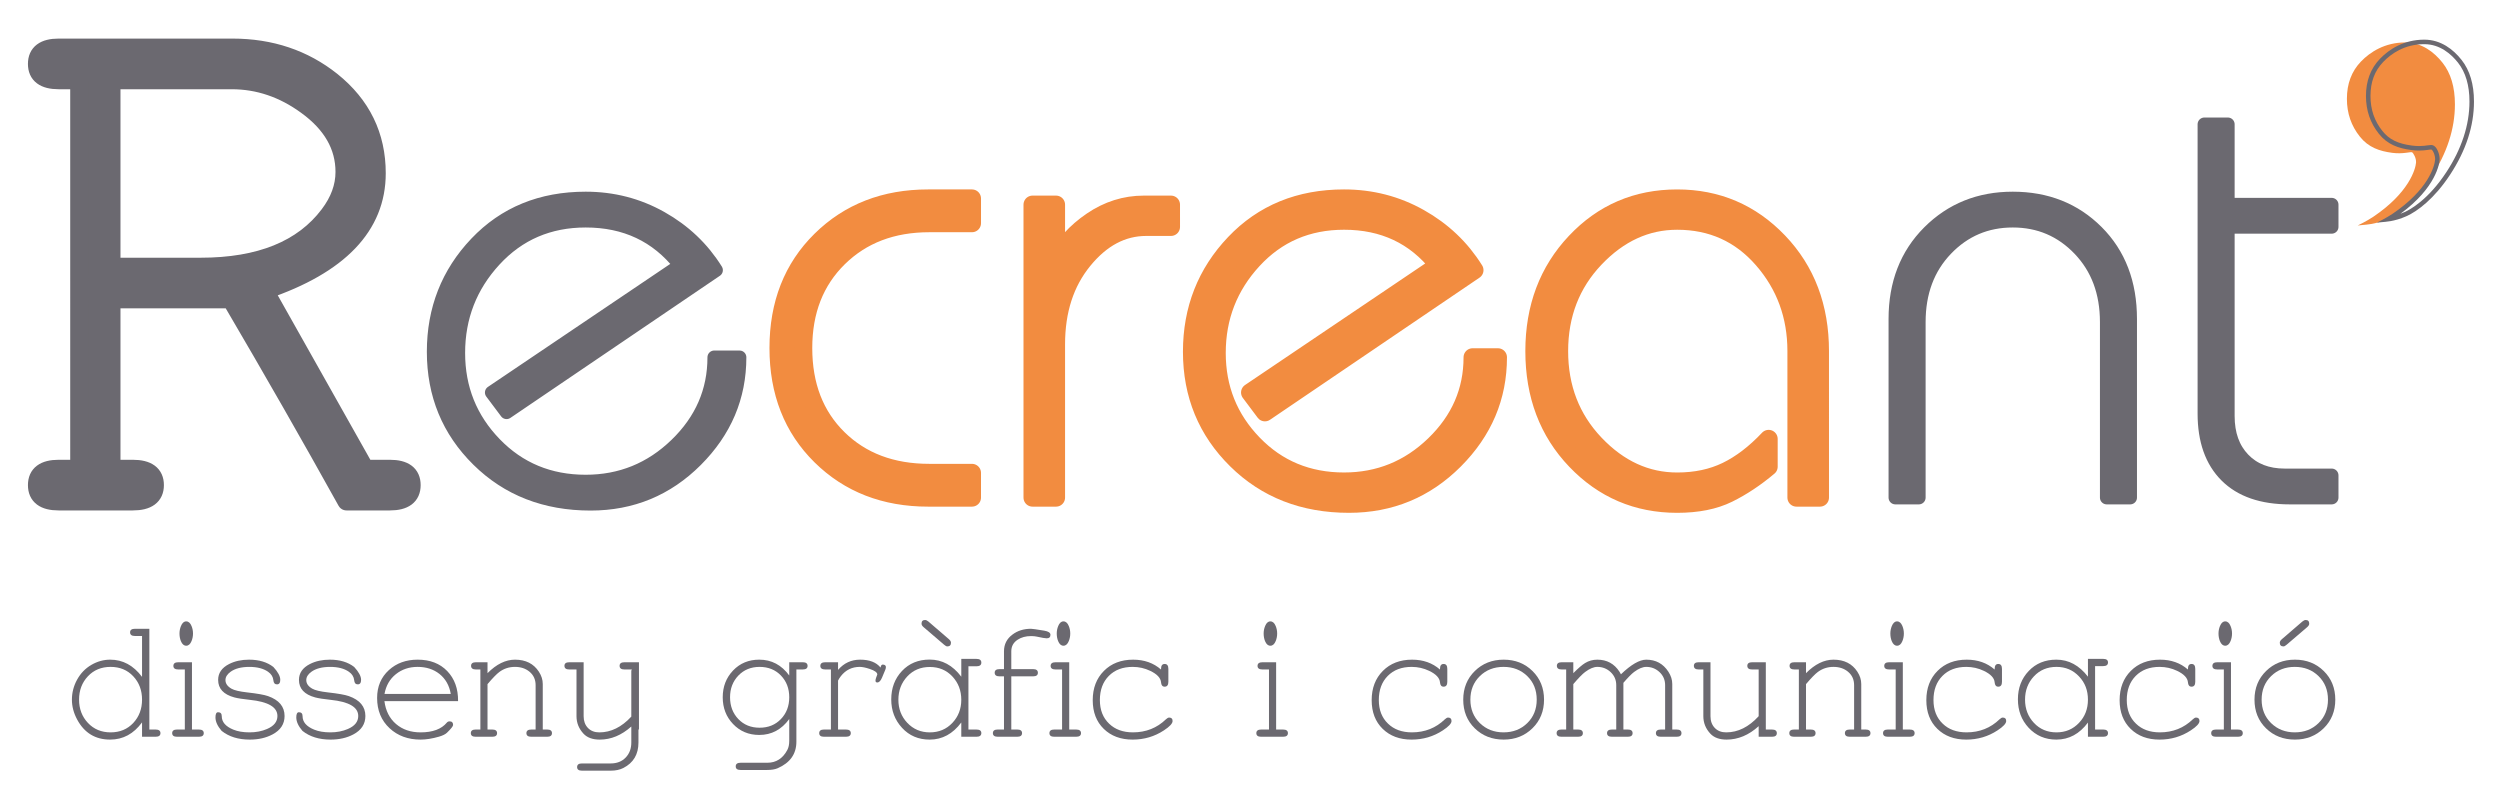 <?xml version="1.0" encoding="utf-8"?>
<!-- Generator: Adobe Illustrator 16.0.0, SVG Export Plug-In . SVG Version: 6.00 Build 0)  -->
<!DOCTYPE svg PUBLIC "-//W3C//DTD SVG 1.1//EN" "http://www.w3.org/Graphics/SVG/1.1/DTD/svg11.dtd">
<svg version="1.1" id="Capa_1" xmlns="http://www.w3.org/2000/svg" xmlns:xlink="http://www.w3.org/1999/xlink" x="0px" y="0px"
	 width="512.579px" height="161.636px" viewBox="0 0 512.579 161.636" enable-background="new 0 0 512.579 161.636"
	 xml:space="preserve">
<g>
	<g>
		
			<path fill="#6B6970" stroke="#6B6970" stroke-width="3.706" stroke-linecap="round" stroke-linejoin="round" stroke-miterlimit="10" d="
			M84.394,99.462c0,2.227-1.483,3.34-4.452,3.34h-8.903C63.83,89.814,55.934,76.003,47.347,61.371H22.848v34.751h4.375
			c3.021,0,4.529,1.112,4.529,3.34c0,2.227-1.506,3.34-4.516,3.34H12.019c-2.961,0-4.438-1.113-4.438-3.34
			c0-2.228,1.483-3.34,4.452-3.34h4.216V16.443h-4.216c-2.969,0-4.452-1.112-4.452-3.34c0-2.226,1.483-3.34,4.452-3.34h35.623
			c7.847,0,14.633,2.281,20.357,6.838c6.15,4.932,9.225,11.241,9.225,18.926c0,10.814-7.66,18.82-22.982,24.016l20.596,36.579h5.09
			C82.911,96.122,84.394,97.234,84.394,99.462z M70.64,35.25c0-5.312-2.608-9.854-7.818-13.626c-4.734-3.453-9.842-5.18-15.319-5.18
			H22.848v38.25h18.27c12.18,0,20.957-3.558,26.328-10.679C69.576,41.2,70.64,38.279,70.64,35.25z"/>
	</g>
	<g>
		
			<path fill="#6B6970" stroke="#6B6970" stroke-width="2.779" stroke-linecap="round" stroke-linejoin="round" stroke-miterlimit="10" d="
			M151.637,73.259c0,8.109-2.979,15.143-8.936,21.099c-5.954,5.955-13.159,8.934-21.605,8.934c-9.295,0-16.982-2.998-23.063-8.998
			c-6.084-5.997-9.126-13.387-9.126-22.175c0-8.701,2.915-16.114,8.745-22.241c5.827-6.125,13.307-9.186,22.43-9.186
			c5.576,0,10.729,1.329,15.46,3.99s8.488,6.232,11.28,10.709L103.86,84.538l-3.043-4.059l38.666-26.082
			c-4.815-6.095-11.28-9.144-19.395-9.144c-7.522,0-13.754,2.682-18.696,8.047c-4.942,5.365-7.417,11.721-7.417,19.07
			c0,7.267,2.492,13.478,7.48,18.63c4.984,5.152,11.191,7.729,18.626,7.729c7.181,0,13.37-2.512,18.565-7.541
			c5.196-5.024,7.794-11.001,7.794-17.929H151.637z"/>
		
			<path fill="#F28C40" stroke="#F28C40" stroke-width="3.706" stroke-linecap="round" stroke-linejoin="round" stroke-miterlimit="10" d="
			M199.284,102.024h-8.999c-8.868,0-16.2-2.852-21.985-8.553c-5.788-5.703-8.682-13.073-8.682-22.114
			c0-9.038,2.894-16.411,8.682-22.112c5.785-5.703,13.117-8.553,21.985-8.553h8.999v5.067h-8.745
			c-7.604,0-13.811,2.367-18.626,7.097c-4.814,4.732-7.227,10.897-7.227,18.501c0,7.688,2.391,13.876,7.163,18.565
			s11.002,7.033,18.689,7.033h8.745V102.024z"/>
		
			<path fill="#F28C40" stroke="#F28C40" stroke-width="3.706" stroke-linecap="round" stroke-linejoin="round" stroke-miterlimit="10" d="
			M240.086,46.521h-5.069c-4.899,0-9.207,2.281-12.923,6.844c-3.723,4.561-5.576,10.307-5.576,17.233v31.427h-4.815V41.958h4.815
			v11.532c1.6-3.209,4.054-5.933,7.35-8.172c3.292-2.239,6.842-3.359,10.642-3.359h5.577V46.521z"/>
		
			<path fill="#F28C40" stroke="#F28C40" stroke-width="3.706" stroke-linecap="round" stroke-linejoin="round" stroke-miterlimit="10" d="
			M307.124,73.259c0,8.109-2.979,15.143-8.936,21.099c-5.953,5.955-13.158,8.934-21.604,8.934c-9.295,0-16.983-2.998-23.063-8.998
			c-6.084-5.997-9.127-13.387-9.127-22.175c0-8.701,2.916-16.114,8.746-22.241c5.826-6.125,13.307-9.186,22.43-9.186
			c5.576,0,10.729,1.329,15.46,3.99s8.488,6.232,11.28,10.709l-42.963,29.146l-3.042-4.059l38.666-26.082
			c-4.815-6.095-11.28-9.144-19.395-9.144c-7.522,0-13.755,2.682-18.696,8.047c-4.942,5.365-7.417,11.721-7.417,19.07
			c0,7.267,2.492,13.478,7.479,18.63c4.981,5.152,11.192,7.729,18.627,7.729c7.18,0,13.37-2.512,18.565-7.541
			c5.192-5.024,7.794-11.001,7.794-17.929H307.124z"/>
		
			<path fill="#F28C40" stroke="#F28C40" stroke-width="3.706" stroke-linecap="round" stroke-linejoin="round" stroke-miterlimit="10" d="
			M373.147,102.024h-4.818V71.992c0-7.265-2.303-13.538-6.906-18.818c-4.604-5.279-10.455-7.92-17.551-7.92
			c-6.334,0-11.953,2.578-16.853,7.73c-4.899,5.154-7.353,11.49-7.353,19.009c0,7.521,2.453,13.856,7.353,19.009
			s10.519,7.729,16.853,7.729c3.804,0,7.181-0.717,10.139-2.154c2.957-1.435,5.83-3.631,8.618-6.588v5.701
			c-2.707,2.281-5.471,4.119-8.302,5.514c-2.83,1.394-6.316,2.09-10.455,2.09c-8.195,0-15.121-2.955-20.783-8.871
			c-5.657-5.91-8.491-13.389-8.491-22.429c0-8.954,2.81-16.411,8.429-22.366c5.618-5.958,12.566-8.934,20.846-8.934
			c8.192,0,15.123,2.958,20.783,8.871c5.658,5.913,8.492,13.39,8.492,22.43V102.024z"/>
		
			<path fill="#6B6970" stroke="#6B6970" stroke-width="2.779" stroke-linecap="round" stroke-linejoin="round" stroke-miterlimit="10" d="
			M436.758,102.024h-4.814v-35.99c0-6.082-1.861-11.065-5.576-14.953c-3.716-3.884-8.281-5.828-13.685-5.828
			c-5.407,0-9.968,1.944-13.688,5.828c-3.719,3.888-5.573,8.871-5.573,14.953v35.99h-4.818V65.402
			c0-7.265,2.302-13.199,6.906-17.805c4.604-4.604,10.328-6.905,17.173-6.905c6.927,0,12.673,2.281,17.233,6.842
			c4.562,4.562,6.842,10.519,6.842,17.868V102.024z"/>
		
			<path fill="#6B6970" stroke="#6B6970" stroke-width="2.779" stroke-linecap="round" stroke-linejoin="round" stroke-miterlimit="10" d="
			M478.072,102.024h-8.618c-5.662,0-9.99-1.496-12.99-4.49c-2.996-2.994-4.498-7.232-4.498-12.716V25.485h4.815v16.473h21.291v4.563
			h-21.291v38.776c0,3.72,1.058,6.675,3.169,8.87c2.111,2.199,4.942,3.297,8.492,3.297h9.63V102.024z"/>
	</g>
	<g>
		<g>
			<path fill="#F28C40" d="M493.148,8.703c3.395,0,5.94,2,7.639,4.146c1.699,2.145,2.549,4.991,2.549,8.539
				c0,5.027-1.625,10.017-4.875,14.971c-3.247,4.956-6.726,7.545-8.968,8.543c-2.553,1.137-4.393,1.146-4.98,1.218
				c-0.592,0.076-1.111,0.111-1.111,0.111s1.873-0.897,3.209-1.797c7.317-4.938,8.653-9.765,8.752-11.099
				c0.066-0.924-0.553-1.949-0.801-2.104c-0.271-0.169-1.832,0.404-4.07,0.106c-2.634-0.351-4.875-1.107-6.645-3.321
				c-1.773-2.215-2.658-4.797-2.658-7.753c0-3.101,0.959-5.647,2.88-7.643C485.985,10.625,489.013,8.703,493.148,8.703z"/>
			<g>
				<path fill="#6B6970" d="M497.057,9.056c3.237,0,5.545,2.063,6.912,3.793c1.559,1.973,2.349,4.652,2.349,7.963
					c0,4.814-1.589,9.681-4.724,14.464c-3.76,5.742-7.51,7.731-8.568,8.204c-0.298,0.132-0.585,0.248-0.86,0.35
					c7.404-5.418,7.986-10.426,8.029-11.001c0.076-1.002-0.382-2.172-0.851-2.681c-0.317-0.345-0.648-0.419-0.884-0.42
					c-0.197,0-0.415,0.031-0.689,0.071c-0.426,0.062-1.01,0.146-1.773,0.146c-0.479,0-0.976-0.034-1.476-0.101
					c-2.91-0.389-4.662-1.253-6.047-2.982c-1.649-2.066-2.451-4.413-2.451-7.174c0-2.88,0.856-5.17,2.621-7
					C490.238,11.031,492.99,9.056,497.057,9.056 M497.057,8.13c-4.135,0-7.162,1.921-9.08,3.916c-1.922,1.994-2.88,4.541-2.88,7.642
					c0,2.954,0.885,5.536,2.654,7.752c1.772,2.213,4.011,2.97,6.647,3.322c0.597,0.08,1.129,0.109,1.599,0.109
					c1.279,0,2.088-0.217,2.463-0.217c0.003,0,0.005,0,0.007,0c0.296,0.002,0.874,1.181,0.804,2.104
					c-0.099,1.334-1.431,6.162-8.756,11.099c-1.333,0.9-3.204,1.797-3.204,1.797s0.518-0.035,1.109-0.111
					c0.586-0.072,2.426-0.081,4.981-1.216c2.238-0.999,5.722-3.586,8.968-8.542c3.246-4.955,4.875-9.946,4.875-14.972
					c0-3.546-0.854-6.393-2.549-8.538C503,10.128,500.452,8.13,497.057,8.13L497.057,8.13z"/>
			</g>
		</g>
	</g>
	<g>
		<path fill="#6B6970" d="M32.899,150.318c0,0.493-0.335,0.741-1.005,0.741h-2.771v-2.947c-1.717,2.354-3.898,3.529-6.545,3.529
			c-3.034,0-5.287-1.37-6.757-4.111c-0.718-1.328-1.076-2.688-1.076-4.074c0-1.447,0.355-2.817,1.067-4.111
			c0.712-1.293,1.682-2.299,2.911-3.017c1.229-0.718,2.52-1.076,3.872-1.076c2.588,0,4.764,1.177,6.527,3.528v-8.38h-1.446
			c-0.67,0-1.006-0.25-1.006-0.75c0-0.487,0.336-0.731,1.006-0.731h2.946v20.658h1.271
			C32.564,149.577,32.899,149.824,32.899,150.318z M29.124,143.446c0-1.908-0.601-3.504-1.802-4.787s-2.75-1.926-4.646-1.926
			c-1.896,0-3.447,0.643-4.654,1.926c-1.208,1.283-1.811,2.879-1.811,4.787c0,1.896,0.606,3.489,1.819,4.779
			c1.213,1.289,2.762,1.934,4.646,1.934c1.896,0,3.445-0.642,4.646-1.926C28.523,146.95,29.124,145.354,29.124,143.446z"/>
		<path fill="#6B6970" d="M41.777,150.318c0,0.493-0.335,0.741-1.006,0.741h-4.48c-0.659,0-0.988-0.248-0.988-0.741
			c0-0.494,0.332-0.741,0.995-0.741h1.599v-12.314h-1.333c-0.676,0-1.014-0.244-1.014-0.732c0-0.499,0.335-0.749,1.006-0.749h2.805
			v13.796h1.411C41.442,149.577,41.777,149.824,41.777,150.318z M39.572,129.889c0,0.553-0.101,1.07-0.3,1.552
			c-0.259,0.636-0.624,0.953-1.094,0.953c-0.471,0-0.836-0.317-1.094-0.953c-0.188-0.47-0.282-0.987-0.282-1.552
			c0-0.529,0.1-1.041,0.3-1.534c0.259-0.636,0.617-0.953,1.076-0.953c0.47,0,0.835,0.317,1.094,0.953
			C39.471,128.836,39.572,129.348,39.572,129.889z"/>
		<path fill="#6B6970" d="M58.346,146.802c0,1.648-0.824,2.908-2.471,3.779c-1.329,0.707-2.887,1.061-4.675,1.061
			c-2.341,0-4.258-0.594-5.751-1.782c-0.847-0.976-1.271-1.899-1.271-2.77c0-0.706,0.177-1.059,0.529-1.059
			c0.506,0,0.759,0.271,0.759,0.812c0,1.188,0.789,2.105,2.367,2.752c0.919,0.377,2.026,0.564,3.322,0.564
			c1.331,0,2.526-0.229,3.587-0.688c1.425-0.611,2.138-1.5,2.138-2.664c0-1.823-1.885-2.929-5.653-3.316
			c-1.438-0.153-2.491-0.318-3.162-0.494c-2.227-0.6-3.34-1.8-3.34-3.6c0-1.399,0.747-2.481,2.24-3.246
			c1.177-0.6,2.541-0.899,4.094-0.899c2.046,0,3.71,0.5,4.992,1.499c0.941,1.023,1.411,1.9,1.411,2.629
			c0,0.623-0.224,0.936-0.67,0.936c-0.447,0-0.694-0.277-0.741-0.834c-0.07-0.709-0.436-1.294-1.094-1.755
			c-0.952-0.661-2.229-0.993-3.828-0.993c-1.658,0-2.946,0.336-3.863,1.007c-0.694,0.507-1.041,1.071-1.041,1.696
			c0,0.706,0.411,1.295,1.234,1.766c0.576,0.33,1.646,0.584,3.211,0.76c2.094,0.236,3.522,0.488,4.287,0.76
			C57.216,143.522,58.346,144.882,58.346,146.802z"/>
		<path fill="#6B6970" d="M74.916,146.802c0,1.648-0.824,2.908-2.471,3.779c-1.329,0.707-2.887,1.061-4.675,1.061
			c-2.341,0-4.258-0.594-5.751-1.782c-0.847-0.976-1.271-1.899-1.271-2.77c0-0.706,0.177-1.059,0.529-1.059
			c0.506,0,0.759,0.271,0.759,0.812c0,1.188,0.789,2.105,2.367,2.752c0.919,0.377,2.026,0.564,3.322,0.564
			c1.331,0,2.526-0.229,3.587-0.688c1.425-0.611,2.138-1.5,2.138-2.664c0-1.823-1.885-2.929-5.653-3.316
			c-1.438-0.153-2.491-0.318-3.162-0.494c-2.227-0.6-3.34-1.8-3.34-3.6c0-1.399,0.747-2.481,2.24-3.246
			c1.177-0.6,2.541-0.899,4.094-0.899c2.046,0,3.71,0.5,4.992,1.499c0.941,1.023,1.411,1.9,1.411,2.629
			c0,0.623-0.224,0.936-0.67,0.936c-0.447,0-0.694-0.277-0.741-0.834c-0.07-0.709-0.436-1.294-1.094-1.755
			c-0.952-0.661-2.229-0.993-3.828-0.993c-1.658,0-2.946,0.336-3.863,1.007c-0.694,0.507-1.041,1.071-1.041,1.696
			c0,0.706,0.411,1.295,1.234,1.766c0.576,0.33,1.646,0.584,3.211,0.76c2.094,0.236,3.522,0.488,4.287,0.76
			C73.786,143.522,74.916,144.882,74.916,146.802z"/>
		<path fill="#6B6970" d="M93.92,143.755H78.819c0.258,1.994,1.055,3.56,2.391,4.697c1.334,1.139,3.008,1.707,5.019,1.707
			c2.481,0,4.275-0.664,5.381-1.993c0.142-0.177,0.335-0.265,0.582-0.265c0.471,0,0.706,0.246,0.706,0.74
			c0,0.248-0.418,0.777-1.253,1.588c-0.329,0.318-0.876,0.589-1.641,0.812c-1.388,0.398-2.646,0.6-3.775,0.6
			c-2.564,0-4.681-0.776-6.351-2.329c-1.706-1.588-2.559-3.657-2.559-6.21c0-2.34,0.806-4.246,2.417-5.716
			c1.564-1.423,3.528-2.135,5.893-2.135c2.54,0,4.563,0.78,6.068,2.342C93.203,139.155,93.944,141.208,93.92,143.755z
			 M92.42,142.273c-0.294-1.723-1.064-3.085-2.311-4.089c-1.224-0.967-2.718-1.451-4.481-1.451c-1.729,0-3.217,0.499-4.464,1.496
			c-1.246,0.997-2.022,2.346-2.328,4.044H92.42z"/>
		<path fill="#6B6970" d="M113.17,150.318c0,0.493-0.328,0.741-0.984,0.741h-3.253c-0.668,0-1.002-0.248-1.002-0.741
			c0-0.494,0.335-0.741,1.006-0.741h0.882v-9.098c0-1.154-0.425-2.079-1.274-2.773c-0.791-0.648-1.776-0.973-2.957-0.973
			c-1.204,0-2.272,0.348-3.205,1.043c-0.555,0.412-1.363,1.242-2.426,2.49v9.311h0.971c0.658,0,0.988,0.247,0.988,0.741
			c0,0.493-0.328,0.741-0.985,0.741h-3.411c-0.656,0-0.984-0.248-0.984-0.741c0-0.494,0.329-0.741,0.987-0.741h0.971v-12.314h-0.908
			c-0.665,0-0.997-0.25-0.997-0.75c0-0.487,0.329-0.731,0.988-0.731h2.381v2.24c1.826-1.847,3.705-2.77,5.637-2.77
			c2.191,0,3.822,0.823,4.895,2.47c0.53,0.812,0.795,1.652,0.795,2.523v9.332h0.9C112.841,149.577,113.17,149.824,113.17,150.318z"
			/>
		<path fill="#6B6970" d="M131.01,149.577l-0.106-0.035v2.699c0,2.423-1.033,4.164-3.101,5.223
			c-0.717,0.363-1.568,0.547-2.555,0.547h-5.937c-0.658,0-0.986-0.245-0.986-0.732c0-0.5,0.329-0.75,0.987-0.75h5.91
			c1.259,0,2.276-0.4,3.053-1.199c0.775-0.801,1.164-1.83,1.164-3.088v-3.281c-2,1.787-4.158,2.682-6.475,2.682
			c-1.447,0-2.547-0.395-3.299-1.184c-0.977-1.036-1.465-2.244-1.465-3.621v-9.574h-1.475c-0.663,0-0.995-0.25-0.995-0.75
			c0-0.487,0.329-0.731,0.988-0.731h2.946v11.062c0,0.988,0.291,1.787,0.874,2.399c0.584,0.611,1.364,0.917,2.342,0.917
			c2.381,0,4.566-1.076,6.558-3.229v-9.509h0.088v-0.159h-1.499c-0.659,0-0.988-0.25-0.988-0.75c0-0.487,0.329-0.731,0.988-0.731
			h2.981V149.577z"/>
		<path fill="#6B6970" d="M165.579,136.53c0,0.488-0.332,0.732-0.996,0.732h-1.298v14.814c0,2.508-1.282,4.32-3.846,5.438
			c-0.541,0.235-1.265,0.354-2.17,0.354h-5.434c-0.659,0-0.988-0.245-0.988-0.732c0-0.5,0.33-0.749,0.989-0.749h5.496
			c1.802,0,3.169-0.877,4.1-2.629c0.259-0.482,0.389-1.111,0.389-1.889v-4.445c-1.59,2.176-3.64,3.264-6.147,3.264
			c-2.167,0-3.963-0.752-5.388-2.258c-1.401-1.471-2.103-3.293-2.103-5.469s0.707-4.006,2.12-5.487s3.203-2.223,5.37-2.223
			c2.508,0,4.558,1.082,6.147,3.246v-2.717h2.77C165.249,135.781,165.579,136.031,165.579,136.53z M161.821,142.962
			c0-1.793-0.568-3.279-1.705-4.459s-2.595-1.77-4.373-1.77c-1.767,0-3.219,0.593-4.355,1.778s-1.704,2.669-1.704,4.45
			c0,1.793,0.565,3.281,1.695,4.467c1.131,1.186,2.586,1.777,4.364,1.777s3.236-0.592,4.373-1.777S161.821,144.755,161.821,142.962z
			"/>
		<path fill="#6B6970" d="M181.512,137.333l-0.67,1.605c-0.282,0.671-0.612,1-0.988,0.988c-0.364-0.012-0.447-0.312-0.247-0.904
			c0.165-0.473,0.253-0.715,0.265-0.728c0-0.414-0.513-0.792-1.538-1.136c-0.849-0.283-1.532-0.426-2.051-0.426
			c-1.592,0-2.882,0.631-3.872,1.891c-0.225,0.283-0.419,0.589-0.584,0.918v10.035h1.599c0.675,0,1.013,0.247,1.013,0.741
			c0,0.493-0.335,0.741-1.006,0.741h-4.48c-0.659,0-0.988-0.248-0.988-0.741c0-0.494,0.329-0.741,0.988-0.741h1.411v-12.314h-1.156
			c-0.676,0-1.014-0.244-1.014-0.732c0-0.499,0.335-0.749,1.006-0.749h2.628v1.569c1.202-1.398,2.71-2.099,4.525-2.099
			c1.92,0,3.316,0.541,4.188,1.623l0.053-0.212c0.071-0.271,0.212-0.406,0.425-0.406c0.094,0,0.188,0.018,0.282,0.054
			C181.666,136.452,181.736,136.793,181.512,137.333z"/>
		<path fill="#6B6970" d="M201.205,150.3c0,0.506-0.335,0.76-1.006,0.76h-3.104v-2.93c-1.743,2.342-3.904,3.512-6.483,3.512
			c-2.296,0-4.183-0.803-5.661-2.408c-1.478-1.605-2.217-3.549-2.217-5.831c0-2.329,0.733-4.272,2.199-5.831
			c1.467-1.558,3.359-2.337,5.679-2.337c2.556,0,4.717,1.171,6.483,3.511v-3.652h3.104c0.671,0,1.006,0.254,1.006,0.759
			c0,0.506-0.338,0.759-1.013,0.759h-1.634v12.967h1.634C200.867,149.577,201.205,149.818,201.205,150.3z M197.094,143.474
			c0-1.883-0.607-3.473-1.822-4.773c-1.215-1.299-2.76-1.949-4.635-1.949c-1.876,0-3.418,0.65-4.626,1.949
			c-1.209,1.301-1.813,2.891-1.813,4.773c0,1.857,0.602,3.428,1.805,4.71c1.238,1.317,2.782,1.976,4.635,1.976
			c1.863,0,3.405-0.646,4.626-1.94S197.094,145.343,197.094,143.474z M188.943,127.878c0,0.234,0.147,0.477,0.441,0.723l4.182,3.582
			c0.271,0.234,0.487,0.353,0.652,0.353c0.506,0,0.759-0.253,0.759-0.759c0-0.235-0.142-0.477-0.424-0.723l-4.198-3.617
			c-0.247-0.212-0.477-0.318-0.688-0.318C189.184,127.118,188.943,127.372,188.943,127.878z"/>
		<path fill="#6B6970" d="M215.375,130.153c0,0.482-0.259,0.723-0.776,0.723c-0.306,0-0.988-0.117-2.047-0.352
			c-0.317-0.071-0.705-0.106-1.164-0.106c-1.07,0-1.981,0.247-2.734,0.741c-0.87,0.564-1.306,1.357-1.306,2.381v3.652h4.464
			c0.658,0,0.987,0.25,0.987,0.75c0,0.488-0.329,0.732-0.987,0.732h-4.464v10.902h1.218c0.658,0,0.987,0.247,0.987,0.741
			c0,0.493-0.329,0.741-0.987,0.741h-4.005c-0.659,0-0.988-0.248-0.988-0.741c0-0.494,0.329-0.741,0.988-0.741h1.288v-10.902h-0.918
			c-0.659,0-0.988-0.25-0.988-0.75c0-0.488,0.329-0.732,0.988-0.732h0.918v-3.652c0-1.434,0.582-2.581,1.746-3.439
			c1.047-0.788,2.312-1.182,3.793-1.182c0.247,0,1.152,0.129,2.717,0.388C214.951,129.448,215.375,129.729,215.375,130.153z"/>
		<path fill="#6B6970" d="M221.641,150.318c0,0.493-0.335,0.741-1.006,0.741h-4.48c-0.659,0-0.988-0.248-0.988-0.741
			c0-0.494,0.332-0.741,0.995-0.741h1.599v-12.314h-1.333c-0.676,0-1.014-0.244-1.014-0.732c0-0.499,0.335-0.749,1.006-0.749h2.805
			v13.796h1.411C221.306,149.577,221.641,149.824,221.641,150.318z M219.436,129.889c0,0.553-0.101,1.07-0.3,1.552
			c-0.259,0.636-0.624,0.953-1.094,0.953c-0.471,0-0.836-0.317-1.094-0.953c-0.188-0.47-0.282-0.987-0.282-1.552
			c0-0.529,0.1-1.041,0.3-1.534c0.259-0.636,0.617-0.953,1.076-0.953c0.47,0,0.835,0.317,1.094,0.953
			C219.335,128.836,219.436,129.348,219.436,129.889z"/>
		<path fill="#6B6970" d="M240.416,147.831c0,0.506-0.594,1.146-1.782,1.922c-1.917,1.26-4.052,1.889-6.404,1.889
			c-2.446,0-4.422-0.735-5.928-2.205c-1.505-1.471-2.258-3.429-2.258-5.875c0-2.471,0.765-4.473,2.294-6.008
			c1.528-1.535,3.528-2.302,5.998-2.302c2.27,0,4.175,0.677,5.716,2.028v-0.141c0-0.67,0.247-1.006,0.741-1.006
			c0.505,0,0.759,0.336,0.759,1.006v2.646c0,0.67-0.254,1.006-0.76,1.006c-0.447,0-0.695-0.296-0.742-0.887
			c-0.07-0.897-0.807-1.684-2.208-2.356c-1.131-0.544-2.332-0.815-3.604-0.815c-2.049,0-3.683,0.619-4.901,1.855
			c-1.22,1.236-1.828,2.885-1.828,4.945c0,2.026,0.63,3.64,1.89,4.841c1.225,1.19,2.855,1.784,4.893,1.784
			c2.661,0,4.916-0.894,6.765-2.682c0.247-0.234,0.465-0.353,0.653-0.353C240.179,147.125,240.416,147.36,240.416,147.831z"/>
		<path fill="#6B6970" d="M264.063,150.318c0,0.493-0.335,0.741-1.006,0.741h-4.48c-0.659,0-0.988-0.248-0.988-0.741
			c0-0.494,0.332-0.741,0.995-0.741h1.599v-12.314h-1.333c-0.676,0-1.014-0.244-1.014-0.732c0-0.499,0.335-0.749,1.006-0.749h2.805
			v13.796h1.411C263.728,149.577,264.063,149.824,264.063,150.318z M261.858,129.889c0,0.553-0.101,1.07-0.3,1.552
			c-0.259,0.636-0.624,0.953-1.094,0.953c-0.471,0-0.836-0.317-1.094-0.953c-0.188-0.47-0.282-0.987-0.282-1.552
			c0-0.529,0.1-1.041,0.3-1.534c0.259-0.636,0.617-0.953,1.076-0.953c0.47,0,0.835,0.317,1.094,0.953
			C261.757,128.836,261.858,129.348,261.858,129.889z"/>
		<path fill="#6B6970" d="M297.608,147.831c0,0.506-0.594,1.146-1.782,1.922c-1.917,1.26-4.052,1.889-6.404,1.889
			c-2.446,0-4.422-0.735-5.928-2.205c-1.505-1.471-2.258-3.429-2.258-5.875c0-2.471,0.765-4.473,2.294-6.008
			c1.528-1.535,3.528-2.302,5.998-2.302c2.27,0,4.175,0.677,5.716,2.028v-0.141c0-0.67,0.247-1.006,0.741-1.006
			c0.505,0,0.759,0.336,0.759,1.006v2.646c0,0.67-0.254,1.006-0.76,1.006c-0.447,0-0.695-0.296-0.742-0.887
			c-0.07-0.897-0.807-1.684-2.208-2.356c-1.131-0.544-2.332-0.815-3.604-0.815c-2.049,0-3.683,0.619-4.901,1.855
			c-1.22,1.236-1.828,2.885-1.828,4.945c0,2.026,0.63,3.64,1.89,4.841c1.225,1.19,2.855,1.784,4.893,1.784
			c2.661,0,4.916-0.894,6.765-2.682c0.247-0.234,0.465-0.353,0.653-0.353C297.372,147.125,297.608,147.36,297.608,147.831z"/>
		<path fill="#6B6970" d="M316.577,143.456c0,2.352-0.792,4.305-2.373,5.856c-1.582,1.553-3.55,2.329-5.901,2.329
			c-2.376,0-4.352-0.771-5.928-2.312c-1.576-1.54-2.364-3.499-2.364-5.874c0-2.365,0.791-4.322,2.373-5.875s3.555-2.329,5.919-2.329
			s4.334,0.776,5.91,2.329S316.577,141.091,316.577,143.456z M315.077,143.446c0-1.955-0.645-3.562-1.935-4.822
			c-1.289-1.26-2.911-1.891-4.866-1.891s-3.577,0.633-4.867,1.899c-1.289,1.267-1.934,2.87-1.934,4.813s0.647,3.549,1.942,4.814
			c1.296,1.266,2.915,1.898,4.858,1.898c1.955,0,3.577-0.633,4.866-1.898C314.432,146.995,315.077,145.39,315.077,143.446z"/>
		<path fill="#6B6970" d="M344.754,150.318c0,0.493-0.328,0.741-0.985,0.741h-3.252c-0.669,0-1.003-0.248-1.003-0.741
			c0-0.494,0.336-0.741,1.006-0.741h0.882v-9.098c0-1.061-0.38-1.949-1.14-2.668c-0.761-0.719-1.671-1.078-2.731-1.078
			c-0.731,0-1.562,0.348-2.493,1.043c-0.519,0.389-1.249,1.131-2.191,2.226v9.575h0.899c0.658,0,0.988,0.247,0.988,0.741
			c0,0.493-0.329,0.741-0.985,0.741h-3.253c-0.668,0-1.002-0.248-1.002-0.741c0-0.494,0.335-0.741,1.006-0.741h0.882v-9.098
			c0-1.061-0.381-1.949-1.143-2.668s-1.674-1.078-2.736-1.078c-0.732,0-1.565,0.348-2.498,1.043
			c-0.555,0.412-1.363,1.242-2.427,2.49v9.311h0.971c0.658,0,0.988,0.247,0.988,0.741c0,0.493-0.328,0.741-0.985,0.741h-3.411
			c-0.656,0-0.984-0.248-0.984-0.741c0-0.494,0.329-0.741,0.987-0.741h0.971v-12.314h-0.908c-0.665,0-0.997-0.25-0.997-0.75
			c0-0.487,0.329-0.731,0.988-0.731h2.381v2.24c1.013-1.022,1.819-1.717,2.42-2.081c0.753-0.459,1.589-0.688,2.507-0.688
			c1.954,0,3.467,0.823,4.538,2.47c0.129,0.188,0.229,0.365,0.3,0.529c2.084-2,3.814-2.999,5.191-2.999
			c1.954,0,3.467,0.823,4.538,2.47c0.529,0.812,0.795,1.652,0.795,2.523v9.332h0.899
			C344.424,149.577,344.754,149.824,344.754,150.318z"/>
		<path fill="#6B6970" d="M364.305,150.318c0,0.493-0.329,0.741-0.988,0.741h-2.734v-2.17c-2.025,1.834-4.217,2.752-6.572,2.752
			c-1.449,0-2.551-0.395-3.305-1.184c-0.978-1.036-1.467-2.244-1.467-3.621v-9.574h-0.943c-0.665,0-0.997-0.25-0.997-0.75
			c0-0.487,0.329-0.731,0.988-0.731h2.417v11.062c0,0.988,0.292,1.787,0.876,2.399c0.584,0.611,1.366,0.917,2.346,0.917
			c2.42,0,4.639-1.107,6.657-3.32v-9.576h-1.333c-0.664,0-0.995-0.25-0.995-0.75c0-0.487,0.329-0.731,0.987-0.731h2.806v13.796
			h1.263C363.973,149.577,364.305,149.824,364.305,150.318z"/>
		<path fill="#6B6970" d="M383.502,150.318c0,0.493-0.328,0.741-0.984,0.741h-3.253c-0.668,0-1.002-0.248-1.002-0.741
			c0-0.494,0.335-0.741,1.006-0.741h0.882v-9.098c0-1.154-0.425-2.079-1.274-2.773c-0.791-0.648-1.776-0.973-2.957-0.973
			c-1.204,0-2.272,0.348-3.205,1.043c-0.555,0.412-1.363,1.242-2.426,2.49v9.311h0.971c0.658,0,0.988,0.247,0.988,0.741
			c0,0.493-0.328,0.741-0.985,0.741h-3.411c-0.656,0-0.984-0.248-0.984-0.741c0-0.494,0.329-0.741,0.987-0.741h0.971v-12.314h-0.908
			c-0.665,0-0.997-0.25-0.997-0.75c0-0.487,0.329-0.731,0.988-0.731h2.381v2.24c1.826-1.847,3.705-2.77,5.637-2.77
			c2.191,0,3.822,0.823,4.895,2.47c0.53,0.812,0.795,1.652,0.795,2.523v9.332h0.9C383.173,149.577,383.502,149.824,383.502,150.318z
			"/>
		<path fill="#6B6970" d="M392.557,150.318c0,0.493-0.335,0.741-1.006,0.741h-4.48c-0.659,0-0.988-0.248-0.988-0.741
			c0-0.494,0.332-0.741,0.995-0.741h1.599v-12.314h-1.333c-0.676,0-1.014-0.244-1.014-0.732c0-0.499,0.335-0.749,1.006-0.749h2.805
			v13.796h1.411C392.222,149.577,392.557,149.824,392.557,150.318z M390.352,129.889c0,0.553-0.101,1.07-0.3,1.552
			c-0.259,0.636-0.624,0.953-1.094,0.953c-0.471,0-0.836-0.317-1.094-0.953c-0.188-0.47-0.282-0.987-0.282-1.552
			c0-0.529,0.1-1.041,0.3-1.534c0.259-0.636,0.617-0.953,1.076-0.953c0.47,0,0.835,0.317,1.094,0.953
			C390.251,128.836,390.352,129.348,390.352,129.889z"/>
		<path fill="#6B6970" d="M411.332,147.831c0,0.506-0.594,1.146-1.782,1.922c-1.917,1.26-4.052,1.889-6.404,1.889
			c-2.446,0-4.422-0.735-5.928-2.205c-1.505-1.471-2.258-3.429-2.258-5.875c0-2.471,0.765-4.473,2.294-6.008
			c1.528-1.535,3.528-2.302,5.998-2.302c2.27,0,4.175,0.677,5.716,2.028v-0.141c0-0.67,0.247-1.006,0.741-1.006
			c0.505,0,0.759,0.336,0.759,1.006v2.646c0,0.67-0.254,1.006-0.76,1.006c-0.447,0-0.695-0.296-0.742-0.887
			c-0.07-0.897-0.807-1.684-2.208-2.356c-1.131-0.544-2.332-0.815-3.604-0.815c-2.049,0-3.683,0.619-4.901,1.855
			c-1.22,1.236-1.828,2.885-1.828,4.945c0,2.026,0.63,3.64,1.89,4.841c1.225,1.19,2.855,1.784,4.893,1.784
			c2.661,0,4.916-0.894,6.765-2.682c0.247-0.234,0.465-0.353,0.653-0.353C411.095,147.125,411.332,147.36,411.332,147.831z"/>
		<path fill="#6B6970" d="M432.206,150.318c0,0.493-0.33,0.741-0.988,0.741h-3.123v-2.912c-1.73,2.33-3.892,3.494-6.482,3.494
			c-2.284,0-4.181-0.812-5.688-2.436c-1.46-1.575-2.19-3.516-2.19-5.821c0-2.317,0.736-4.251,2.208-5.804s3.362-2.329,5.67-2.329
			c2.532,0,4.692,1.164,6.482,3.493v-3.652h3.123c0.658,0,0.988,0.244,0.988,0.732c0,0.5-0.332,0.75-0.995,0.75h-1.651v13.002h1.651
			C431.874,149.577,432.206,149.824,432.206,150.318z M428.094,143.446c0-1.884-0.602-3.462-1.807-4.734
			c-1.229-1.318-2.775-1.979-4.642-1.979c-1.877,0-3.422,0.648-4.632,1.943c-1.211,1.296-1.815,2.886-1.815,4.77
			c0,1.885,0.607,3.475,1.824,4.77c1.216,1.296,2.757,1.943,4.623,1.943s3.413-0.659,4.642-1.979
			C427.493,146.909,428.094,145.331,428.094,143.446z"/>
		<path fill="#6B6970" d="M450.962,147.831c0,0.506-0.594,1.146-1.782,1.922c-1.917,1.26-4.052,1.889-6.404,1.889
			c-2.446,0-4.422-0.735-5.928-2.205c-1.505-1.471-2.258-3.429-2.258-5.875c0-2.471,0.765-4.473,2.294-6.008
			c1.528-1.535,3.528-2.302,5.998-2.302c2.27,0,4.175,0.677,5.716,2.028v-0.141c0-0.67,0.247-1.006,0.741-1.006
			c0.505,0,0.759,0.336,0.759,1.006v2.646c0,0.67-0.254,1.006-0.76,1.006c-0.447,0-0.695-0.296-0.742-0.887
			c-0.07-0.897-0.807-1.684-2.208-2.356c-1.131-0.544-2.332-0.815-3.604-0.815c-2.049,0-3.683,0.619-4.901,1.855
			c-1.22,1.236-1.828,2.885-1.828,4.945c0,2.026,0.63,3.64,1.89,4.841c1.225,1.19,2.855,1.784,4.893,1.784
			c2.661,0,4.916-0.894,6.765-2.682c0.247-0.234,0.465-0.353,0.653-0.353C450.726,147.125,450.962,147.36,450.962,147.831z"/>
		<path fill="#6B6970" d="M459.84,150.318c0,0.493-0.335,0.741-1.006,0.741h-4.48c-0.659,0-0.988-0.248-0.988-0.741
			c0-0.494,0.332-0.741,0.995-0.741h1.599v-12.314h-1.333c-0.676,0-1.014-0.244-1.014-0.732c0-0.499,0.335-0.749,1.006-0.749h2.805
			v13.796h1.411C459.505,149.577,459.84,149.824,459.84,150.318z M457.635,129.889c0,0.553-0.101,1.07-0.3,1.552
			c-0.259,0.636-0.624,0.953-1.094,0.953c-0.471,0-0.836-0.317-1.094-0.953c-0.188-0.47-0.282-0.987-0.282-1.552
			c0-0.529,0.1-1.041,0.3-1.534c0.259-0.636,0.617-0.953,1.076-0.953c0.47,0,0.835,0.317,1.094,0.953
			C457.535,128.836,457.635,129.348,457.635,129.889z"/>
		<path fill="#6B6970" d="M478.809,143.456c0,2.352-0.792,4.305-2.373,5.856c-1.582,1.553-3.55,2.329-5.901,2.329
			c-2.376,0-4.352-0.771-5.928-2.312c-1.576-1.54-2.364-3.499-2.364-5.874c0-2.365,0.791-4.322,2.373-5.875s3.555-2.329,5.919-2.329
			s4.334,0.776,5.91,2.329S478.809,141.091,478.809,143.456z M477.309,143.446c0-1.955-0.645-3.562-1.935-4.822
			c-1.289-1.26-2.911-1.891-4.866-1.891s-3.577,0.633-4.867,1.899c-1.289,1.267-1.934,2.87-1.934,4.813s0.647,3.549,1.942,4.814
			c1.296,1.266,2.915,1.898,4.858,1.898c1.955,0,3.577-0.633,4.866-1.898C476.665,146.995,477.309,145.39,477.309,143.446z
			 M473.463,127.878c0,0.235-0.147,0.477-0.44,0.725l-4.183,3.579c-0.271,0.235-0.488,0.354-0.652,0.354
			c-0.506,0-0.759-0.253-0.759-0.759c0-0.235,0.142-0.477,0.424-0.723l4.198-3.617c0.247-0.212,0.477-0.318,0.688-0.318
			C473.222,127.118,473.463,127.372,473.463,127.878z"/>
	</g>
</g>
<g>
</g>
<g>
</g>
<g>
</g>
<g>
</g>
<g>
</g>
<g>
</g>
</svg>
